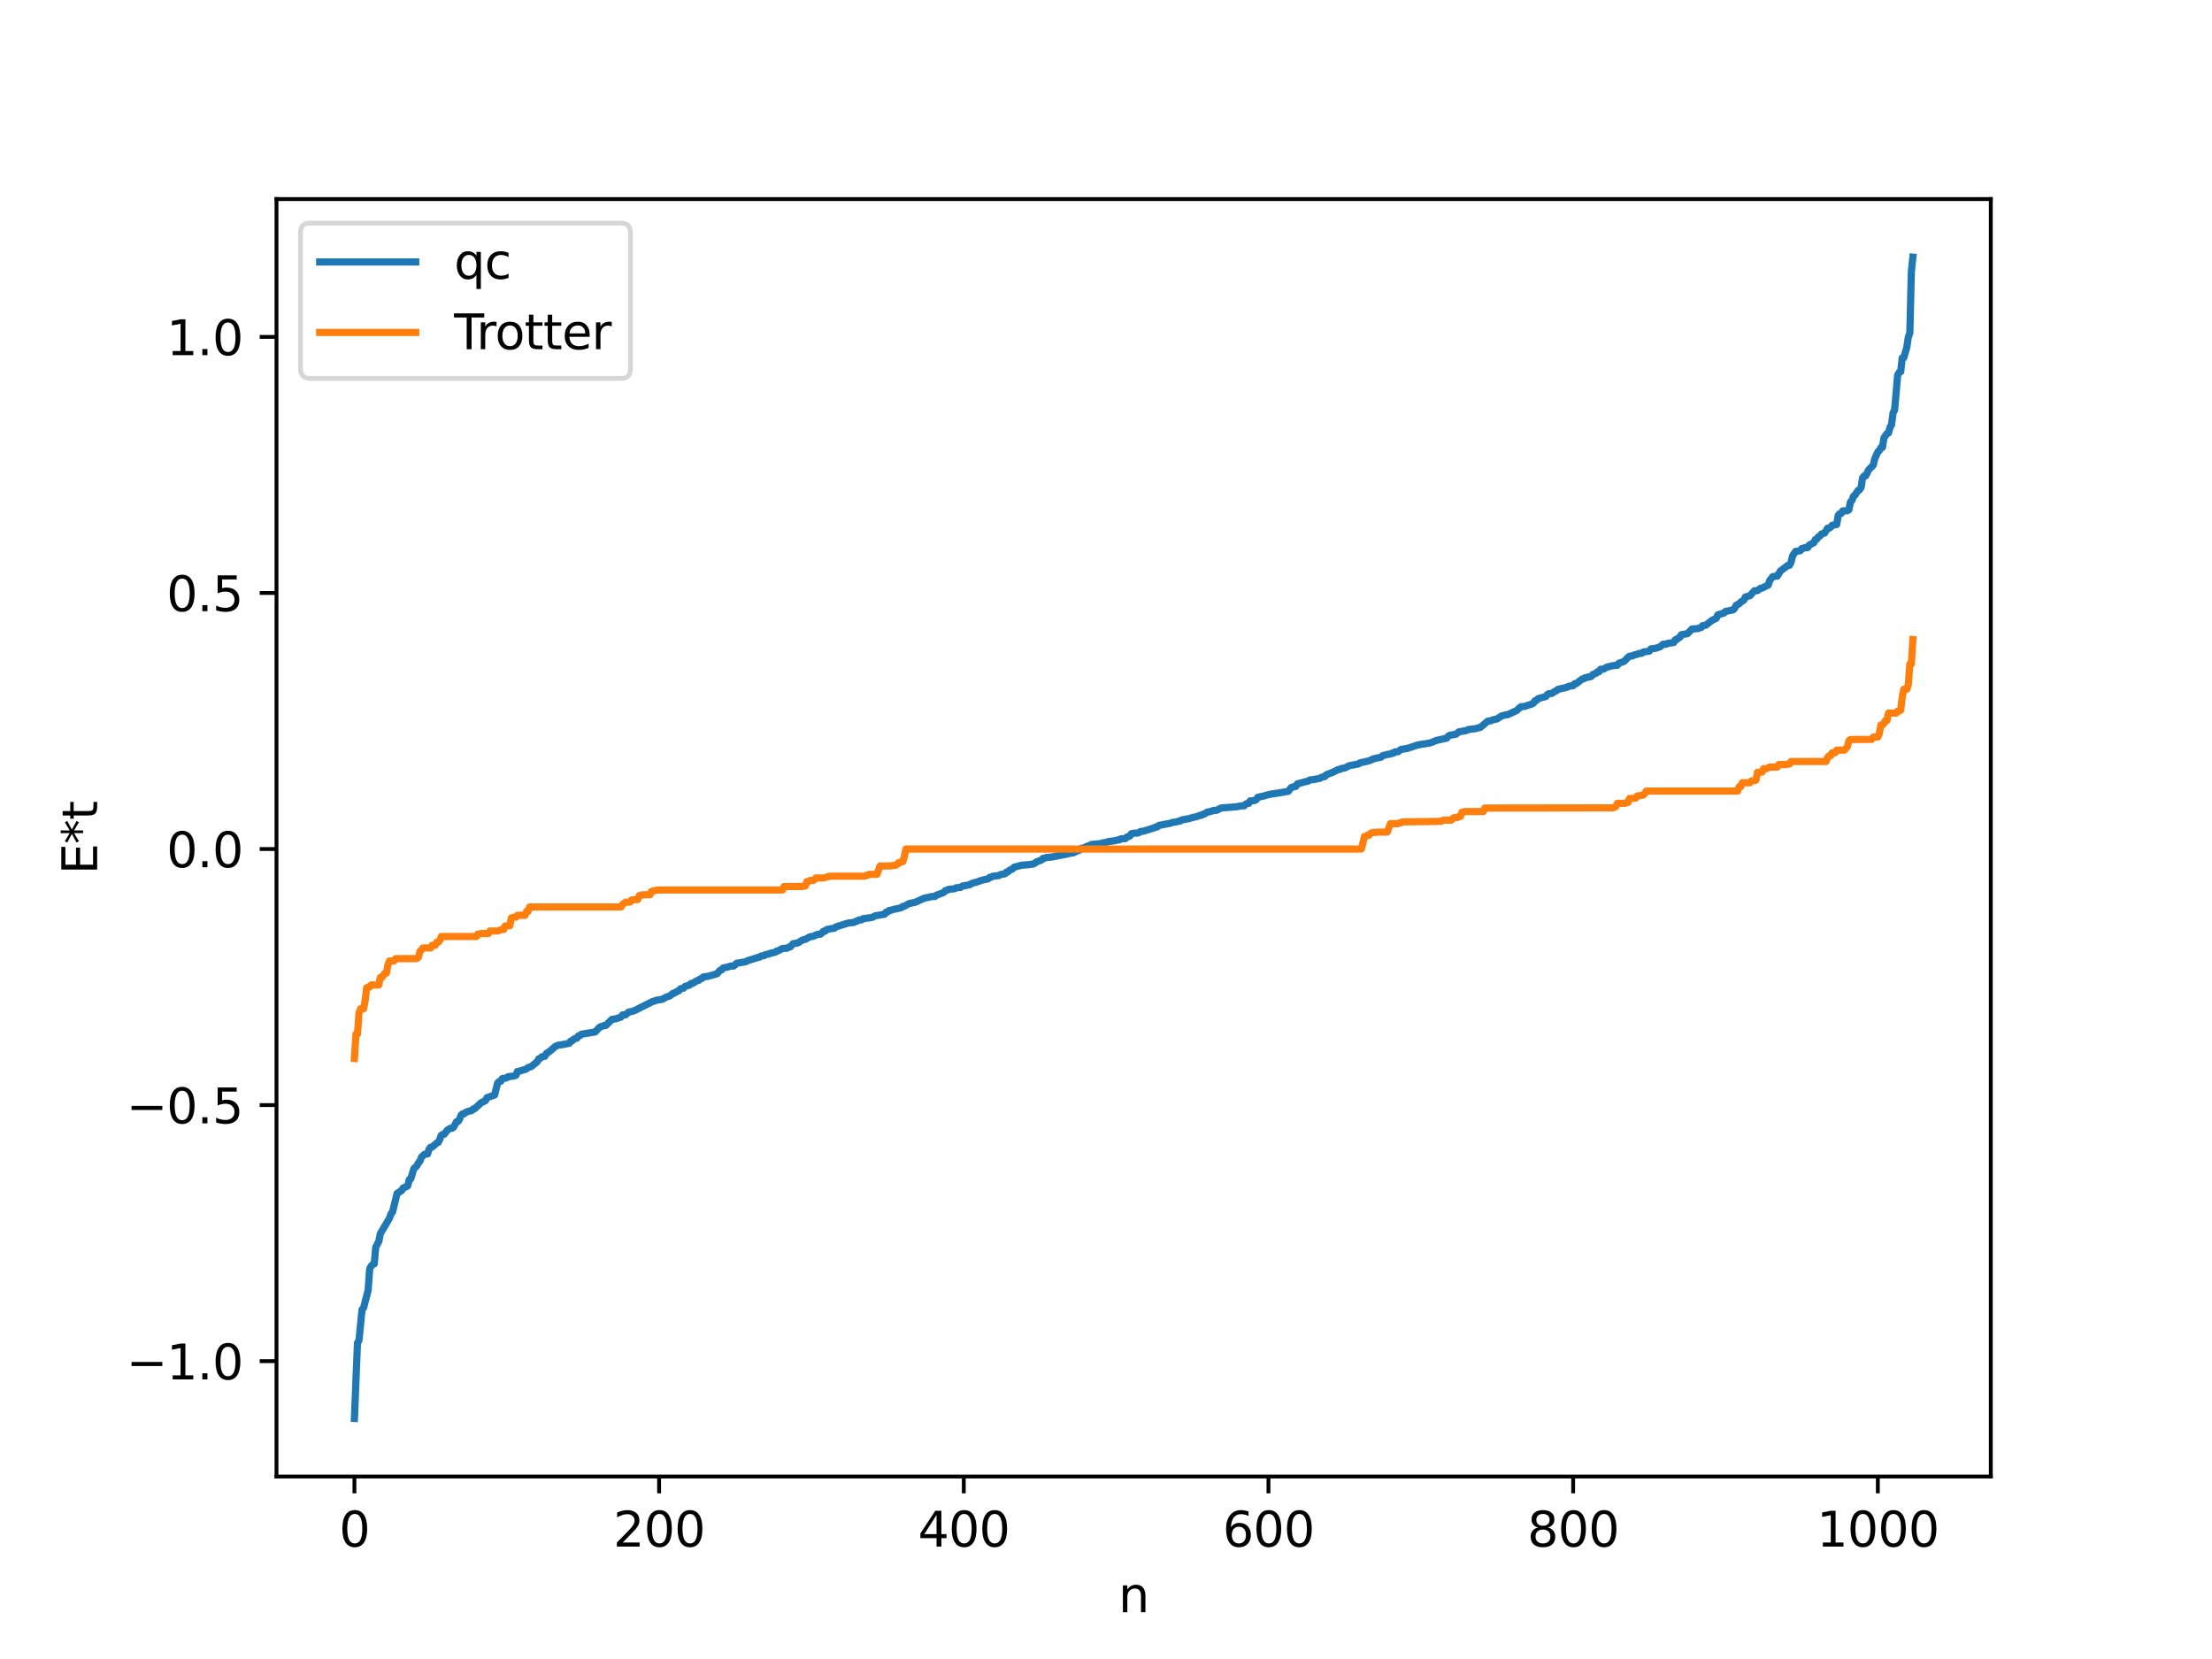 <?xml version="1.0" encoding="utf-8" standalone="no"?>
<!DOCTYPE svg PUBLIC "-//W3C//DTD SVG 1.1//EN"
  "http://www.w3.org/Graphics/SVG/1.1/DTD/svg11.dtd">
<svg xmlns:xlink="http://www.w3.org/1999/xlink" width="460.8pt" height="345.6pt" viewBox="0 0 460.8 345.6" xmlns="http://www.w3.org/2000/svg" version="1.1">
 <defs>
  <style type="text/css">*{stroke-linejoin: round; stroke-linecap: butt}</style>
 </defs>
 <g id="figure_1">
  <g id="patch_1">
   <path d="M 0 345.6 
L 460.8 345.6 
L 460.8 0 
L 0 0 
z
" style="fill: #ffffff"/>
  </g>
  <g id="axes_1">
   <g id="patch_2">
    <path d="M 57.6 307.584 
L 414.72 307.584 
L 414.72 41.472 
L 57.6 41.472 
z
" style="fill: #ffffff"/>
   </g>
   <g id="matplotlib.axis_1">
    <g id="xtick_1">
     <g id="line2d_1">
      <defs>
       <path id="m7b691352d2" d="M 0 0 
L 0 3.5 
" style="stroke: #000000; stroke-width: 0.8"/>
      </defs>
      <g>
       <use xlink:href="#m7b691352d2" x="73.833" y="307.584" style="stroke: #000000; stroke-width: 0.8"/>
      </g>
     </g>
     <g id="text_1">
      <!-- 0 -->
      <g transform="translate(70.651 322.182) scale(0.1 -0.1)">
       <defs>
        <path id="DejaVuSans-30" d="M 2034 4250 
Q 1547 4250 1301 3770 
Q 1056 3291 1056 2328 
Q 1056 1369 1301 889 
Q 1547 409 2034 409 
Q 2525 409 2770 889 
Q 3016 1369 3016 2328 
Q 3016 3291 2770 3770 
Q 2525 4250 2034 4250 
z
M 2034 4750 
Q 2819 4750 3233 4129 
Q 3647 3509 3647 2328 
Q 3647 1150 3233 529 
Q 2819 -91 2034 -91 
Q 1250 -91 836 529 
Q 422 1150 422 2328 
Q 422 3509 836 4129 
Q 1250 4750 2034 4750 
z
" transform="scale(0.016)"/>
       </defs>
       <use xlink:href="#DejaVuSans-30"/>
      </g>
     </g>
    </g>
    <g id="xtick_2">
     <g id="line2d_2">
      <g>
       <use xlink:href="#m7b691352d2" x="137.304" y="307.584" style="stroke: #000000; stroke-width: 0.8"/>
      </g>
     </g>
     <g id="text_2">
      <!-- 200 -->
      <g transform="translate(127.76 322.182) scale(0.1 -0.1)">
       <defs>
        <path id="DejaVuSans-32" d="M 1228 531 
L 3431 531 
L 3431 0 
L 469 0 
L 469 531 
Q 828 903 1448 1529 
Q 2069 2156 2228 2338 
Q 2531 2678 2651 2914 
Q 2772 3150 2772 3378 
Q 2772 3750 2511 3984 
Q 2250 4219 1831 4219 
Q 1534 4219 1204 4116 
Q 875 4013 500 3803 
L 500 4441 
Q 881 4594 1212 4672 
Q 1544 4750 1819 4750 
Q 2544 4750 2975 4387 
Q 3406 4025 3406 3419 
Q 3406 3131 3298 2873 
Q 3191 2616 2906 2266 
Q 2828 2175 2409 1742 
Q 1991 1309 1228 531 
z
" transform="scale(0.016)"/>
       </defs>
       <use xlink:href="#DejaVuSans-32"/>
       <use xlink:href="#DejaVuSans-30" x="63.623"/>
       <use xlink:href="#DejaVuSans-30" x="127.246"/>
      </g>
     </g>
    </g>
    <g id="xtick_3">
     <g id="line2d_3">
      <g>
       <use xlink:href="#m7b691352d2" x="200.775" y="307.584" style="stroke: #000000; stroke-width: 0.8"/>
      </g>
     </g>
     <g id="text_3">
      <!-- 400 -->
      <g transform="translate(191.231 322.182) scale(0.1 -0.1)">
       <defs>
        <path id="DejaVuSans-34" d="M 2419 4116 
L 825 1625 
L 2419 1625 
L 2419 4116 
z
M 2253 4666 
L 3047 4666 
L 3047 1625 
L 3713 1625 
L 3713 1100 
L 3047 1100 
L 3047 0 
L 2419 0 
L 2419 1100 
L 313 1100 
L 313 1709 
L 2253 4666 
z
" transform="scale(0.016)"/>
       </defs>
       <use xlink:href="#DejaVuSans-34"/>
       <use xlink:href="#DejaVuSans-30" x="63.623"/>
       <use xlink:href="#DejaVuSans-30" x="127.246"/>
      </g>
     </g>
    </g>
    <g id="xtick_4">
     <g id="line2d_4">
      <g>
       <use xlink:href="#m7b691352d2" x="264.246" y="307.584" style="stroke: #000000; stroke-width: 0.8"/>
      </g>
     </g>
     <g id="text_4">
      <!-- 600 -->
      <g transform="translate(254.702 322.182) scale(0.1 -0.1)">
       <defs>
        <path id="DejaVuSans-36" d="M 2113 2584 
Q 1688 2584 1439 2293 
Q 1191 2003 1191 1497 
Q 1191 994 1439 701 
Q 1688 409 2113 409 
Q 2538 409 2786 701 
Q 3034 994 3034 1497 
Q 3034 2003 2786 2293 
Q 2538 2584 2113 2584 
z
M 3366 4563 
L 3366 3988 
Q 3128 4100 2886 4159 
Q 2644 4219 2406 4219 
Q 1781 4219 1451 3797 
Q 1122 3375 1075 2522 
Q 1259 2794 1537 2939 
Q 1816 3084 2150 3084 
Q 2853 3084 3261 2657 
Q 3669 2231 3669 1497 
Q 3669 778 3244 343 
Q 2819 -91 2113 -91 
Q 1303 -91 875 529 
Q 447 1150 447 2328 
Q 447 3434 972 4092 
Q 1497 4750 2381 4750 
Q 2619 4750 2861 4703 
Q 3103 4656 3366 4563 
z
" transform="scale(0.016)"/>
       </defs>
       <use xlink:href="#DejaVuSans-36"/>
       <use xlink:href="#DejaVuSans-30" x="63.623"/>
       <use xlink:href="#DejaVuSans-30" x="127.246"/>
      </g>
     </g>
    </g>
    <g id="xtick_5">
     <g id="line2d_5">
      <g>
       <use xlink:href="#m7b691352d2" x="327.717" y="307.584" style="stroke: #000000; stroke-width: 0.8"/>
      </g>
     </g>
     <g id="text_5">
      <!-- 800 -->
      <g transform="translate(318.173 322.182) scale(0.1 -0.1)">
       <defs>
        <path id="DejaVuSans-38" d="M 2034 2216 
Q 1584 2216 1326 1975 
Q 1069 1734 1069 1313 
Q 1069 891 1326 650 
Q 1584 409 2034 409 
Q 2484 409 2743 651 
Q 3003 894 3003 1313 
Q 3003 1734 2745 1975 
Q 2488 2216 2034 2216 
z
M 1403 2484 
Q 997 2584 770 2862 
Q 544 3141 544 3541 
Q 544 4100 942 4425 
Q 1341 4750 2034 4750 
Q 2731 4750 3128 4425 
Q 3525 4100 3525 3541 
Q 3525 3141 3298 2862 
Q 3072 2584 2669 2484 
Q 3125 2378 3379 2068 
Q 3634 1759 3634 1313 
Q 3634 634 3220 271 
Q 2806 -91 2034 -91 
Q 1263 -91 848 271 
Q 434 634 434 1313 
Q 434 1759 690 2068 
Q 947 2378 1403 2484 
z
M 1172 3481 
Q 1172 3119 1398 2916 
Q 1625 2713 2034 2713 
Q 2441 2713 2670 2916 
Q 2900 3119 2900 3481 
Q 2900 3844 2670 4047 
Q 2441 4250 2034 4250 
Q 1625 4250 1398 4047 
Q 1172 3844 1172 3481 
z
" transform="scale(0.016)"/>
       </defs>
       <use xlink:href="#DejaVuSans-38"/>
       <use xlink:href="#DejaVuSans-30" x="63.623"/>
       <use xlink:href="#DejaVuSans-30" x="127.246"/>
      </g>
     </g>
    </g>
    <g id="xtick_6">
     <g id="line2d_6">
      <g>
       <use xlink:href="#m7b691352d2" x="391.188" y="307.584" style="stroke: #000000; stroke-width: 0.8"/>
      </g>
     </g>
     <g id="text_6">
      <!-- 1000 -->
      <g transform="translate(378.463 322.182) scale(0.1 -0.1)">
       <defs>
        <path id="DejaVuSans-31" d="M 794 531 
L 1825 531 
L 1825 4091 
L 703 3866 
L 703 4441 
L 1819 4666 
L 2450 4666 
L 2450 531 
L 3481 531 
L 3481 0 
L 794 0 
L 794 531 
z
" transform="scale(0.016)"/>
       </defs>
       <use xlink:href="#DejaVuSans-31"/>
       <use xlink:href="#DejaVuSans-30" x="63.623"/>
       <use xlink:href="#DejaVuSans-30" x="127.246"/>
       <use xlink:href="#DejaVuSans-30" x="190.869"/>
      </g>
     </g>
    </g>
    <g id="text_7">
     <!-- n -->
     <g transform="translate(232.991 335.861) scale(0.1 -0.1)">
      <defs>
       <path id="DejaVuSans-6e" d="M 3513 2113 
L 3513 0 
L 2938 0 
L 2938 2094 
Q 2938 2591 2744 2837 
Q 2550 3084 2163 3084 
Q 1697 3084 1428 2787 
Q 1159 2491 1159 1978 
L 1159 0 
L 581 0 
L 581 3500 
L 1159 3500 
L 1159 2956 
Q 1366 3272 1645 3428 
Q 1925 3584 2291 3584 
Q 2894 3584 3203 3211 
Q 3513 2838 3513 2113 
z
" transform="scale(0.016)"/>
      </defs>
      <use xlink:href="#DejaVuSans-6e"/>
     </g>
    </g>
   </g>
   <g id="matplotlib.axis_2">
    <g id="ytick_1">
     <g id="line2d_7">
      <defs>
       <path id="m3ad45b6b58" d="M 0 0 
L -3.5 0 
" style="stroke: #000000; stroke-width: 0.8"/>
      </defs>
      <g>
       <use xlink:href="#m3ad45b6b58" x="57.6" y="283.556" style="stroke: #000000; stroke-width: 0.8"/>
      </g>
     </g>
     <g id="text_8">
      <!-- −1.0 -->
      <g transform="translate(26.317 287.355) scale(0.1 -0.1)">
       <defs>
        <path id="DejaVuSans-2212" d="M 678 2272 
L 4684 2272 
L 4684 1741 
L 678 1741 
L 678 2272 
z
" transform="scale(0.016)"/>
        <path id="DejaVuSans-2e" d="M 684 794 
L 1344 794 
L 1344 0 
L 684 0 
L 684 794 
z
" transform="scale(0.016)"/>
       </defs>
       <use xlink:href="#DejaVuSans-2212"/>
       <use xlink:href="#DejaVuSans-31" x="83.789"/>
       <use xlink:href="#DejaVuSans-2e" x="147.412"/>
       <use xlink:href="#DejaVuSans-30" x="179.199"/>
      </g>
     </g>
    </g>
    <g id="ytick_2">
     <g id="line2d_8">
      <g>
       <use xlink:href="#m3ad45b6b58" x="57.6" y="230.213" style="stroke: #000000; stroke-width: 0.8"/>
      </g>
     </g>
     <g id="text_9">
      <!-- −0.5 -->
      <g transform="translate(26.317 234.012) scale(0.1 -0.1)">
       <defs>
        <path id="DejaVuSans-35" d="M 691 4666 
L 3169 4666 
L 3169 4134 
L 1269 4134 
L 1269 2991 
Q 1406 3038 1543 3061 
Q 1681 3084 1819 3084 
Q 2600 3084 3056 2656 
Q 3513 2228 3513 1497 
Q 3513 744 3044 326 
Q 2575 -91 1722 -91 
Q 1428 -91 1123 -41 
Q 819 9 494 109 
L 494 744 
Q 775 591 1075 516 
Q 1375 441 1709 441 
Q 2250 441 2565 725 
Q 2881 1009 2881 1497 
Q 2881 1984 2565 2268 
Q 2250 2553 1709 2553 
Q 1456 2553 1204 2497 
Q 953 2441 691 2322 
L 691 4666 
z
" transform="scale(0.016)"/>
       </defs>
       <use xlink:href="#DejaVuSans-2212"/>
       <use xlink:href="#DejaVuSans-30" x="83.789"/>
       <use xlink:href="#DejaVuSans-2e" x="147.412"/>
       <use xlink:href="#DejaVuSans-35" x="179.199"/>
      </g>
     </g>
    </g>
    <g id="ytick_3">
     <g id="line2d_9">
      <g>
       <use xlink:href="#m3ad45b6b58" x="57.6" y="176.869" style="stroke: #000000; stroke-width: 0.8"/>
      </g>
     </g>
     <g id="text_10">
      <!-- 0.0 -->
      <g transform="translate(34.697 180.668) scale(0.1 -0.1)">
       <use xlink:href="#DejaVuSans-30"/>
       <use xlink:href="#DejaVuSans-2e" x="63.623"/>
       <use xlink:href="#DejaVuSans-30" x="95.41"/>
      </g>
     </g>
    </g>
    <g id="ytick_4">
     <g id="line2d_10">
      <g>
       <use xlink:href="#m3ad45b6b58" x="57.6" y="123.526" style="stroke: #000000; stroke-width: 0.8"/>
      </g>
     </g>
     <g id="text_11">
      <!-- 0.5 -->
      <g transform="translate(34.697 127.325) scale(0.1 -0.1)">
       <use xlink:href="#DejaVuSans-30"/>
       <use xlink:href="#DejaVuSans-2e" x="63.623"/>
       <use xlink:href="#DejaVuSans-35" x="95.41"/>
      </g>
     </g>
    </g>
    <g id="ytick_5">
     <g id="line2d_11">
      <g>
       <use xlink:href="#m3ad45b6b58" x="57.6" y="70.182" style="stroke: #000000; stroke-width: 0.8"/>
      </g>
     </g>
     <g id="text_12">
      <!-- 1.0 -->
      <g transform="translate(34.697 73.981) scale(0.1 -0.1)">
       <use xlink:href="#DejaVuSans-31"/>
       <use xlink:href="#DejaVuSans-2e" x="63.623"/>
       <use xlink:href="#DejaVuSans-30" x="95.41"/>
      </g>
     </g>
    </g>
    <g id="text_13">
     <!-- E*t -->
     <g transform="translate(20.238 182.148) rotate(-90) scale(0.1 -0.1)">
      <defs>
       <path id="DejaVuSans-45" d="M 628 4666 
L 3578 4666 
L 3578 4134 
L 1259 4134 
L 1259 2753 
L 3481 2753 
L 3481 2222 
L 1259 2222 
L 1259 531 
L 3634 531 
L 3634 0 
L 628 0 
L 628 4666 
z
" transform="scale(0.016)"/>
       <path id="DejaVuSans-2a" d="M 3009 3897 
L 1888 3291 
L 3009 2681 
L 2828 2375 
L 1778 3009 
L 1778 1831 
L 1422 1831 
L 1422 3009 
L 372 2375 
L 191 2681 
L 1313 3291 
L 191 3897 
L 372 4206 
L 1422 3572 
L 1422 4750 
L 1778 4750 
L 1778 3572 
L 2828 4206 
L 3009 3897 
z
" transform="scale(0.016)"/>
       <path id="DejaVuSans-74" d="M 1172 4494 
L 1172 3500 
L 2356 3500 
L 2356 3053 
L 1172 3053 
L 1172 1153 
Q 1172 725 1289 603 
Q 1406 481 1766 481 
L 2356 481 
L 2356 0 
L 1766 0 
Q 1100 0 847 248 
Q 594 497 594 1153 
L 594 3053 
L 172 3053 
L 172 3500 
L 594 3500 
L 594 4494 
L 1172 4494 
z
" transform="scale(0.016)"/>
      </defs>
      <use xlink:href="#DejaVuSans-45"/>
      <use xlink:href="#DejaVuSans-2a" x="63.184"/>
      <use xlink:href="#DejaVuSans-74" x="113.184"/>
     </g>
    </g>
   </g>
   <g id="line2d_12">
    <path d="M 73.833 295.488 
L 74.467 279.759 
L 74.785 279.214 
L 75.42 272.802 
L 75.737 272.46 
L 76.689 268.784 
L 77.006 264.327 
L 77.324 263.743 
L 77.641 263.404 
L 77.958 263.299 
L 78.276 259.808 
L 78.91 258.614 
L 79.228 256.991 
L 81.132 253.778 
L 81.449 252.851 
L 81.767 252.508 
L 82.719 248.616 
L 83.671 248.014 
L 83.988 247.47 
L 84.623 247.218 
L 84.94 247.023 
L 85.258 245.714 
L 85.575 245.579 
L 86.21 243.453 
L 86.844 242.865 
L 87.162 242.25 
L 87.479 241.918 
L 87.796 241.058 
L 88.431 240.466 
L 89.066 240.375 
L 89.383 239.413 
L 89.7 238.991 
L 90.018 238.961 
L 90.97 238.129 
L 91.287 237.967 
L 91.605 237.39 
L 91.922 236.497 
L 92.239 236.31 
L 92.557 236.27 
L 93.191 235.416 
L 93.826 235.043 
L 94.143 235.034 
L 94.461 234.867 
L 95.096 233.678 
L 95.413 233.623 
L 95.73 233.178 
L 96.048 232.318 
L 96.365 232.035 
L 96.682 232.022 
L 97 231.732 
L 97.634 231.489 
L 98.269 231.35 
L 98.586 231.011 
L 98.904 230.951 
L 100.173 229.762 
L 100.808 229.436 
L 101.125 229.282 
L 101.443 228.665 
L 103.029 228.112 
L 103.664 225.628 
L 103.981 225.31 
L 104.299 225.269 
L 104.616 224.703 
L 105.568 224.533 
L 105.886 224.283 
L 106.838 224.196 
L 107.472 224.014 
L 107.79 223.202 
L 108.107 223.18 
L 108.742 222.977 
L 109.694 222.681 
L 110.011 222.39 
L 110.646 222.201 
L 111.915 221.17 
L 112.233 220.581 
L 112.55 220.467 
L 112.867 220.143 
L 113.502 220.044 
L 113.82 219.462 
L 114.454 219.056 
L 115.724 217.969 
L 116.358 217.717 
L 116.993 217.639 
L 117.628 217.517 
L 118.58 217.345 
L 118.897 216.872 
L 119.215 216.814 
L 119.532 216.481 
L 119.849 216.318 
L 120.167 216.293 
L 120.484 215.799 
L 120.801 215.754 
L 121.119 215.448 
L 121.753 215.341 
L 123.975 214.975 
L 124.927 213.976 
L 125.879 213.625 
L 126.196 213.624 
L 127.466 212.367 
L 128.418 212.205 
L 129.37 211.865 
L 129.687 211.424 
L 130.322 211.408 
L 130.957 210.833 
L 131.591 210.721 
L 132.226 210.506 
L 136.034 208.588 
L 136.352 208.553 
L 136.669 208.374 
L 137.621 208.223 
L 137.939 208.184 
L 138.891 207.668 
L 139.525 207.489 
L 140.16 206.942 
L 140.477 206.882 
L 141.112 206.502 
L 141.429 206.391 
L 141.747 205.985 
L 142.381 205.855 
L 142.699 205.498 
L 143.651 205.204 
L 143.968 204.869 
L 144.286 204.853 
L 145.238 204.273 
L 145.555 204.233 
L 145.872 203.918 
L 146.19 203.846 
L 146.507 203.522 
L 147.459 203.386 
L 149.363 202.858 
L 149.998 202.14 
L 150.315 202.051 
L 150.633 201.648 
L 151.585 201.451 
L 152.22 201.245 
L 152.854 201.236 
L 153.489 200.657 
L 155.393 200.343 
L 155.71 200.13 
L 156.98 199.75 
L 157.932 199.435 
L 158.249 199.383 
L 158.567 199.15 
L 159.201 199.072 
L 159.519 198.842 
L 160.153 198.755 
L 160.471 198.573 
L 161.423 198.389 
L 161.74 198.154 
L 162.058 198.1 
L 163.01 197.586 
L 163.962 197.538 
L 164.279 197.309 
L 164.596 197.277 
L 165.231 196.58 
L 166.183 196.442 
L 167.135 195.841 
L 167.77 195.679 
L 168.722 195.148 
L 169.357 195.065 
L 170.309 194.645 
L 170.943 194.602 
L 171.578 193.987 
L 171.896 193.983 
L 172.213 193.646 
L 172.848 193.51 
L 173.8 193.383 
L 174.117 193.095 
L 176.656 192.293 
L 177.925 192.152 
L 178.243 191.931 
L 178.56 191.899 
L 178.877 191.667 
L 179.512 191.612 
L 179.829 191.36 
L 181.099 191.207 
L 181.734 191.091 
L 182.368 190.763 
L 184.272 190.461 
L 184.59 190.028 
L 184.907 189.989 
L 185.224 189.663 
L 185.542 189.634 
L 186.177 189.438 
L 187.763 189.089 
L 188.081 188.812 
L 188.398 188.787 
L 189.35 188.23 
L 190.62 187.97 
L 192.524 187.119 
L 194.11 186.769 
L 194.745 186.757 
L 195.062 186.5 
L 196.332 186.021 
L 196.649 185.86 
L 196.967 185.502 
L 197.284 185.46 
L 197.601 185.271 
L 198.871 185.141 
L 199.188 184.942 
L 200.14 184.86 
L 200.458 184.591 
L 202.044 184.298 
L 202.362 184.054 
L 203.631 183.695 
L 204.583 183.355 
L 205.853 183.08 
L 206.17 182.766 
L 206.487 182.733 
L 206.805 182.539 
L 208.074 182.4 
L 208.391 182.189 
L 209.343 182.034 
L 209.661 181.669 
L 209.978 181.619 
L 210.296 181.29 
L 210.93 181.019 
L 211.248 180.664 
L 212.834 180.243 
L 214.104 180.142 
L 215.056 180.016 
L 215.373 179.939 
L 216.008 179.504 
L 216.96 179.157 
L 217.277 178.816 
L 217.595 178.79 
L 217.912 178.639 
L 219.181 178.523 
L 222.355 177.893 
L 222.99 177.736 
L 223.624 177.655 
L 224.259 177.301 
L 224.894 177.1 
L 225.211 176.725 
L 225.529 176.704 
L 227.433 175.914 
L 229.337 175.724 
L 229.972 175.535 
L 230.289 175.531 
L 230.924 175.305 
L 232.193 175.153 
L 232.828 174.983 
L 233.145 174.974 
L 233.462 174.75 
L 234.415 174.704 
L 234.732 174.374 
L 235.367 174.167 
L 235.684 173.671 
L 236.319 173.562 
L 236.953 173.541 
L 237.271 173.445 
L 237.588 173.22 
L 238.223 173.148 
L 240.444 172.451 
L 240.762 172.269 
L 241.079 172.265 
L 241.396 171.961 
L 243.935 171.465 
L 244.253 171.318 
L 244.887 171.256 
L 245.522 171.074 
L 245.839 171.036 
L 246.157 170.812 
L 247.743 170.525 
L 248.378 170.313 
L 249.33 170.112 
L 249.965 169.842 
L 250.282 169.841 
L 250.6 169.616 
L 250.917 169.572 
L 251.552 169.146 
L 251.869 169.135 
L 252.821 168.83 
L 253.456 168.803 
L 254.091 168.469 
L 254.408 168.308 
L 257.581 168.07 
L 258.534 167.877 
L 259.168 167.866 
L 259.486 167.526 
L 259.803 167.382 
L 260.12 167.363 
L 260.438 166.841 
L 261.39 166.762 
L 261.707 166.583 
L 262.024 166.09 
L 262.977 165.89 
L 264.246 165.542 
L 264.881 165.4 
L 266.15 165.222 
L 268.372 164.847 
L 269.006 164.033 
L 269.958 163.807 
L 270.276 163.282 
L 270.91 163.125 
L 271.862 162.858 
L 272.497 162.723 
L 272.815 162.495 
L 273.767 162.379 
L 275.036 162.108 
L 275.353 161.898 
L 275.988 161.766 
L 276.305 161.383 
L 277.575 160.912 
L 278.844 160.285 
L 279.162 160.28 
L 279.479 160.072 
L 280.114 159.998 
L 281.066 159.515 
L 282.97 159.149 
L 283.287 158.923 
L 285.191 158.492 
L 286.143 158.067 
L 287.73 157.719 
L 288.048 157.414 
L 288.682 157.254 
L 289.317 157.099 
L 289.634 157.091 
L 289.952 156.903 
L 290.269 156.903 
L 290.586 156.624 
L 291.221 156.602 
L 291.856 156.128 
L 292.491 156.024 
L 293.125 155.918 
L 295.347 155.196 
L 295.981 155.074 
L 297.251 154.885 
L 297.886 154.769 
L 298.52 154.548 
L 299.155 154.262 
L 301.377 153.77 
L 301.694 153.361 
L 302.011 153.169 
L 303.281 152.958 
L 303.915 152.455 
L 305.502 152.176 
L 305.82 151.979 
L 307.406 151.783 
L 308.041 151.6 
L 308.358 151.544 
L 309.945 150.229 
L 310.58 150.15 
L 310.897 149.979 
L 311.849 149.773 
L 312.801 149.14 
L 313.753 148.9 
L 314.071 148.889 
L 315.975 148.004 
L 316.61 147.392 
L 316.927 147.203 
L 317.562 147.171 
L 319.148 146.646 
L 319.466 146.455 
L 319.783 145.968 
L 320.1 145.903 
L 320.418 145.543 
L 321.37 145.269 
L 322.005 145.109 
L 322.322 144.709 
L 322.639 144.507 
L 323.274 144.449 
L 323.909 144.001 
L 324.226 143.905 
L 324.543 143.61 
L 326.448 143.172 
L 326.765 142.97 
L 327.717 142.835 
L 328.034 142.421 
L 328.352 142.417 
L 328.986 141.924 
L 329.621 141.443 
L 329.939 141.413 
L 330.256 141.164 
L 330.573 141.149 
L 330.891 141.011 
L 331.208 141.007 
L 331.525 140.889 
L 331.843 140.485 
L 332.477 140.264 
L 332.795 139.94 
L 333.112 139.938 
L 333.429 139.42 
L 334.064 139.38 
L 334.699 138.987 
L 335.968 138.678 
L 336.92 138.589 
L 337.238 138.153 
L 338.19 137.844 
L 338.507 137.624 
L 339.142 136.933 
L 339.459 136.708 
L 340.094 136.637 
L 340.411 136.424 
L 341.046 136.308 
L 341.363 136.143 
L 341.998 136.094 
L 342.315 135.828 
L 343.585 135.646 
L 343.902 135.188 
L 344.854 135.059 
L 345.806 134.751 
L 346.441 134.208 
L 347.076 134.203 
L 347.393 134.013 
L 348.345 133.9 
L 348.662 133.854 
L 348.98 133.291 
L 349.297 133.227 
L 349.615 132.902 
L 349.932 132.779 
L 350.249 132.22 
L 351.519 132.009 
L 352.471 131.041 
L 353.74 130.946 
L 354.058 130.771 
L 354.375 130.741 
L 354.692 130.333 
L 355.327 130.255 
L 356.596 129.265 
L 357.548 128.783 
L 357.866 128.071 
L 359.135 127.708 
L 359.453 127.377 
L 361.039 127.037 
L 361.357 126.731 
L 361.674 126.086 
L 362.309 125.778 
L 362.626 125.409 
L 363.261 125.035 
L 363.578 124.37 
L 364.53 124.111 
L 365.165 123.409 
L 365.482 123.067 
L 366.117 123.028 
L 366.752 122.551 
L 367.069 122.515 
L 367.704 122.182 
L 368.339 121.898 
L 368.656 120.95 
L 369.291 120.133 
L 369.925 120.017 
L 370.243 120.016 
L 370.877 118.966 
L 372.464 117.768 
L 372.781 117.761 
L 373.099 117.163 
L 373.416 115.834 
L 374.051 114.866 
L 375.003 114.736 
L 375.32 114.279 
L 375.638 114.265 
L 375.955 114.088 
L 376.59 114.069 
L 376.907 113.538 
L 377.859 113.061 
L 378.177 112.389 
L 378.494 112.301 
L 378.811 111.802 
L 379.129 111.656 
L 379.446 111.247 
L 380.081 111.056 
L 380.715 110.039 
L 381.033 110.029 
L 381.35 109.84 
L 381.667 109.433 
L 382.62 109.265 
L 382.937 107.358 
L 383.254 107.003 
L 383.572 106.946 
L 383.889 106.43 
L 384.841 106.4 
L 385.158 106.197 
L 385.476 104.571 
L 385.793 104.259 
L 386.11 103.376 
L 386.428 103.165 
L 387.062 102.167 
L 387.38 102.038 
L 387.697 101.538 
L 388.015 99.538 
L 388.332 99.143 
L 388.649 99.134 
L 389.284 97.868 
L 390.236 96.9 
L 390.553 95.535 
L 391.188 94.13 
L 391.505 93.868 
L 391.823 93.23 
L 392.14 93.202 
L 392.458 91.237 
L 393.092 90.308 
L 393.41 90.198 
L 393.727 89.001 
L 394.044 88.485 
L 394.362 85.969 
L 394.679 85.452 
L 395.314 78.144 
L 395.631 77.59 
L 395.948 77.439 
L 396.266 74.558 
L 396.583 74.545 
L 397.218 72.363 
L 397.535 70.259 
L 397.853 69.33 
L 398.17 56.601 
L 398.487 53.568 
L 398.487 53.568 
" clip-path="url(#p8d839a9eaa)" style="fill: none; stroke: #1f77b4; stroke-width: 1.5; stroke-linecap: square"/>
   </g>
   <g id="line2d_13">
    <path d="M 73.833 220.503 
L 74.15 215.412 
L 74.467 215.412 
L 74.785 211.059 
L 75.102 210.155 
L 75.737 210.155 
L 76.054 208.527 
L 76.372 205.778 
L 76.689 205.609 
L 77.006 205.609 
L 77.324 205.184 
L 78.91 205.184 
L 79.228 203.633 
L 79.545 203.633 
L 80.18 202.725 
L 80.497 202.725 
L 80.815 201.01 
L 81.132 200.202 
L 82.084 200.188 
L 82.401 199.711 
L 86.844 199.684 
L 87.162 199.422 
L 87.479 198.179 
L 87.796 197.905 
L 88.114 197.474 
L 89.7 197.474 
L 90.018 196.925 
L 90.653 196.925 
L 90.97 196.286 
L 91.287 196.286 
L 91.605 195.953 
L 91.922 195.098 
L 99.221 195.098 
L 99.539 194.588 
L 99.856 194.588 
L 100.173 194.467 
L 101.76 194.467 
L 102.077 193.939 
L 103.664 193.939 
L 104.616 193.614 
L 104.934 193.614 
L 105.251 192.889 
L 106.203 192.853 
L 106.52 191.217 
L 107.155 191.056 
L 107.472 191.056 
L 107.79 190.679 
L 109.377 190.679 
L 109.694 189.852 
L 110.011 189.852 
L 110.329 188.939 
L 129.37 188.939 
L 129.687 188.42 
L 130.322 187.932 
L 131.274 187.901 
L 131.591 187.477 
L 132.861 187.38 
L 133.178 186.563 
L 133.496 186.563 
L 133.813 186.392 
L 135.4 186.392 
L 135.717 185.695 
L 136.986 185.404 
L 163.01 185.404 
L 163.327 184.681 
L 167.135 184.681 
L 167.453 184.549 
L 167.77 184.549 
L 168.087 183.654 
L 168.405 183.654 
L 168.722 183.415 
L 169.357 183.415 
L 169.674 183.261 
L 169.991 182.891 
L 171.578 182.891 
L 172.848 182.521 
L 180.147 182.521 
L 180.464 182.33 
L 180.781 182.33 
L 181.099 182.144 
L 182.686 182.144 
L 183.32 180.404 
L 185.542 180.389 
L 186.177 180.288 
L 186.494 180.288 
L 186.811 180.135 
L 187.129 179.753 
L 187.446 179.753 
L 187.763 179.493 
L 188.081 179.493 
L 188.398 178.412 
L 188.715 176.869 
L 283.605 176.869 
L 284.239 174.245 
L 284.557 174.245 
L 284.874 173.986 
L 285.191 173.986 
L 285.509 173.603 
L 285.826 173.45 
L 287.096 173.349 
L 289 173.334 
L 289.634 171.594 
L 291.221 171.594 
L 291.539 171.408 
L 291.856 171.408 
L 292.173 171.218 
L 300.107 171.107 
L 300.742 170.847 
L 302.329 170.847 
L 302.646 170.478 
L 302.963 170.323 
L 303.598 170.323 
L 303.915 170.084 
L 304.233 170.084 
L 304.55 169.189 
L 304.867 169.189 
L 305.185 169.057 
L 308.993 169.057 
L 309.31 168.334 
L 335.968 168.294 
L 336.603 168.043 
L 336.92 167.346 
L 338.507 167.346 
L 338.824 167.175 
L 339.142 167.175 
L 339.459 166.358 
L 340.729 166.261 
L 341.046 165.837 
L 342.315 165.617 
L 342.633 165.318 
L 342.95 164.799 
L 361.991 164.799 
L 362.309 163.886 
L 362.626 163.886 
L 362.943 163.059 
L 364.53 163.059 
L 364.848 162.683 
L 365.482 162.618 
L 365.8 162.521 
L 366.117 160.886 
L 367.069 160.849 
L 367.386 160.124 
L 368.021 160.124 
L 368.656 159.799 
L 370.243 159.799 
L 370.56 159.271 
L 372.147 159.271 
L 372.464 159.15 
L 372.781 159.15 
L 373.099 158.64 
L 380.398 158.64 
L 380.715 157.785 
L 381.033 157.452 
L 381.35 157.452 
L 381.667 156.814 
L 382.302 156.814 
L 382.62 156.264 
L 384.206 156.264 
L 384.841 155.559 
L 385.158 154.316 
L 385.476 154.055 
L 389.919 154.028 
L 390.236 153.55 
L 391.188 153.536 
L 391.505 152.729 
L 391.823 151.014 
L 392.14 151.014 
L 392.458 150.667 
L 392.775 150.105 
L 393.092 150.105 
L 393.41 148.554 
L 394.996 148.554 
L 395.314 148.129 
L 395.631 148.129 
L 395.948 147.96 
L 396.266 145.211 
L 396.583 143.583 
L 397.218 143.583 
L 397.535 142.679 
L 397.853 138.327 
L 398.17 138.327 
L 398.487 133.235 
L 398.487 133.235 
" clip-path="url(#p8d839a9eaa)" style="fill: none; stroke: #ff7f0e; stroke-width: 1.5; stroke-linecap: square"/>
   </g>
   <g id="patch_3">
    <path d="M 57.6 307.584 
L 57.6 41.472 
" style="fill: none; stroke: #000000; stroke-width: 0.8; stroke-linejoin: miter; stroke-linecap: square"/>
   </g>
   <g id="patch_4">
    <path d="M 414.72 307.584 
L 414.72 41.472 
" style="fill: none; stroke: #000000; stroke-width: 0.8; stroke-linejoin: miter; stroke-linecap: square"/>
   </g>
   <g id="patch_5">
    <path d="M 57.6 307.584 
L 414.72 307.584 
" style="fill: none; stroke: #000000; stroke-width: 0.8; stroke-linejoin: miter; stroke-linecap: square"/>
   </g>
   <g id="patch_6">
    <path d="M 57.6 41.472 
L 414.72 41.472 
" style="fill: none; stroke: #000000; stroke-width: 0.8; stroke-linejoin: miter; stroke-linecap: square"/>
   </g>
   <g id="legend_1">
    <g id="patch_7">
     <path d="M 64.6 78.828 
L 129.342 78.828 
Q 131.342 78.828 131.342 76.828 
L 131.342 48.472 
Q 131.342 46.472 129.342 46.472 
L 64.6 46.472 
Q 62.6 46.472 62.6 48.472 
L 62.6 76.828 
Q 62.6 78.828 64.6 78.828 
z
" style="fill: #ffffff; opacity: 0.8; stroke: #cccccc; stroke-linejoin: miter"/>
    </g>
    <g id="line2d_14">
     <path d="M 66.6 54.57 
L 76.6 54.57 
L 86.6 54.57 
" style="fill: none; stroke: #1f77b4; stroke-width: 1.5; stroke-linecap: square"/>
    </g>
    <g id="text_14">
     <!-- qc -->
     <g transform="translate(94.6 58.07) scale(0.1 -0.1)">
      <defs>
       <path id="DejaVuSans-71" d="M 947 1747 
Q 947 1113 1208 752 
Q 1469 391 1925 391 
Q 2381 391 2643 752 
Q 2906 1113 2906 1747 
Q 2906 2381 2643 2742 
Q 2381 3103 1925 3103 
Q 1469 3103 1208 2742 
Q 947 2381 947 1747 
z
M 2906 525 
Q 2725 213 2448 61 
Q 2172 -91 1784 -91 
Q 1150 -91 751 415 
Q 353 922 353 1747 
Q 353 2572 751 3078 
Q 1150 3584 1784 3584 
Q 2172 3584 2448 3432 
Q 2725 3281 2906 2969 
L 2906 3500 
L 3481 3500 
L 3481 -1331 
L 2906 -1331 
L 2906 525 
z
" transform="scale(0.016)"/>
       <path id="DejaVuSans-63" d="M 3122 3366 
L 3122 2828 
Q 2878 2963 2633 3030 
Q 2388 3097 2138 3097 
Q 1578 3097 1268 2742 
Q 959 2388 959 1747 
Q 959 1106 1268 751 
Q 1578 397 2138 397 
Q 2388 397 2633 464 
Q 2878 531 3122 666 
L 3122 134 
Q 2881 22 2623 -34 
Q 2366 -91 2075 -91 
Q 1284 -91 818 406 
Q 353 903 353 1747 
Q 353 2603 823 3093 
Q 1294 3584 2113 3584 
Q 2378 3584 2631 3529 
Q 2884 3475 3122 3366 
z
" transform="scale(0.016)"/>
      </defs>
      <use xlink:href="#DejaVuSans-71"/>
      <use xlink:href="#DejaVuSans-63" x="63.477"/>
     </g>
    </g>
    <g id="line2d_15">
     <path d="M 66.6 69.249 
L 76.6 69.249 
L 86.6 69.249 
" style="fill: none; stroke: #ff7f0e; stroke-width: 1.5; stroke-linecap: square"/>
    </g>
    <g id="text_15">
     <!-- Trotter -->
     <g transform="translate(94.6 72.749) scale(0.1 -0.1)">
      <defs>
       <path id="DejaVuSans-54" d="M -19 4666 
L 3928 4666 
L 3928 4134 
L 2272 4134 
L 2272 0 
L 1638 0 
L 1638 4134 
L -19 4134 
L -19 4666 
z
" transform="scale(0.016)"/>
       <path id="DejaVuSans-72" d="M 2631 2963 
Q 2534 3019 2420 3045 
Q 2306 3072 2169 3072 
Q 1681 3072 1420 2755 
Q 1159 2438 1159 1844 
L 1159 0 
L 581 0 
L 581 3500 
L 1159 3500 
L 1159 2956 
Q 1341 3275 1631 3429 
Q 1922 3584 2338 3584 
Q 2397 3584 2469 3576 
Q 2541 3569 2628 3553 
L 2631 2963 
z
" transform="scale(0.016)"/>
       <path id="DejaVuSans-6f" d="M 1959 3097 
Q 1497 3097 1228 2736 
Q 959 2375 959 1747 
Q 959 1119 1226 758 
Q 1494 397 1959 397 
Q 2419 397 2687 759 
Q 2956 1122 2956 1747 
Q 2956 2369 2687 2733 
Q 2419 3097 1959 3097 
z
M 1959 3584 
Q 2709 3584 3137 3096 
Q 3566 2609 3566 1747 
Q 3566 888 3137 398 
Q 2709 -91 1959 -91 
Q 1206 -91 779 398 
Q 353 888 353 1747 
Q 353 2609 779 3096 
Q 1206 3584 1959 3584 
z
" transform="scale(0.016)"/>
       <path id="DejaVuSans-65" d="M 3597 1894 
L 3597 1613 
L 953 1613 
Q 991 1019 1311 708 
Q 1631 397 2203 397 
Q 2534 397 2845 478 
Q 3156 559 3463 722 
L 3463 178 
Q 3153 47 2828 -22 
Q 2503 -91 2169 -91 
Q 1331 -91 842 396 
Q 353 884 353 1716 
Q 353 2575 817 3079 
Q 1281 3584 2069 3584 
Q 2775 3584 3186 3129 
Q 3597 2675 3597 1894 
z
M 3022 2063 
Q 3016 2534 2758 2815 
Q 2500 3097 2075 3097 
Q 1594 3097 1305 2825 
Q 1016 2553 972 2059 
L 3022 2063 
z
" transform="scale(0.016)"/>
      </defs>
      <use xlink:href="#DejaVuSans-54"/>
      <use xlink:href="#DejaVuSans-72" x="46.334"/>
      <use xlink:href="#DejaVuSans-6f" x="85.197"/>
      <use xlink:href="#DejaVuSans-74" x="146.379"/>
      <use xlink:href="#DejaVuSans-74" x="185.588"/>
      <use xlink:href="#DejaVuSans-65" x="224.797"/>
      <use xlink:href="#DejaVuSans-72" x="286.32"/>
     </g>
    </g>
   </g>
  </g>
 </g>
 <defs>
  <clipPath id="p8d839a9eaa">
   <rect x="57.6" y="41.472" width="357.12" height="266.112"/>
  </clipPath>
 </defs>
</svg>
